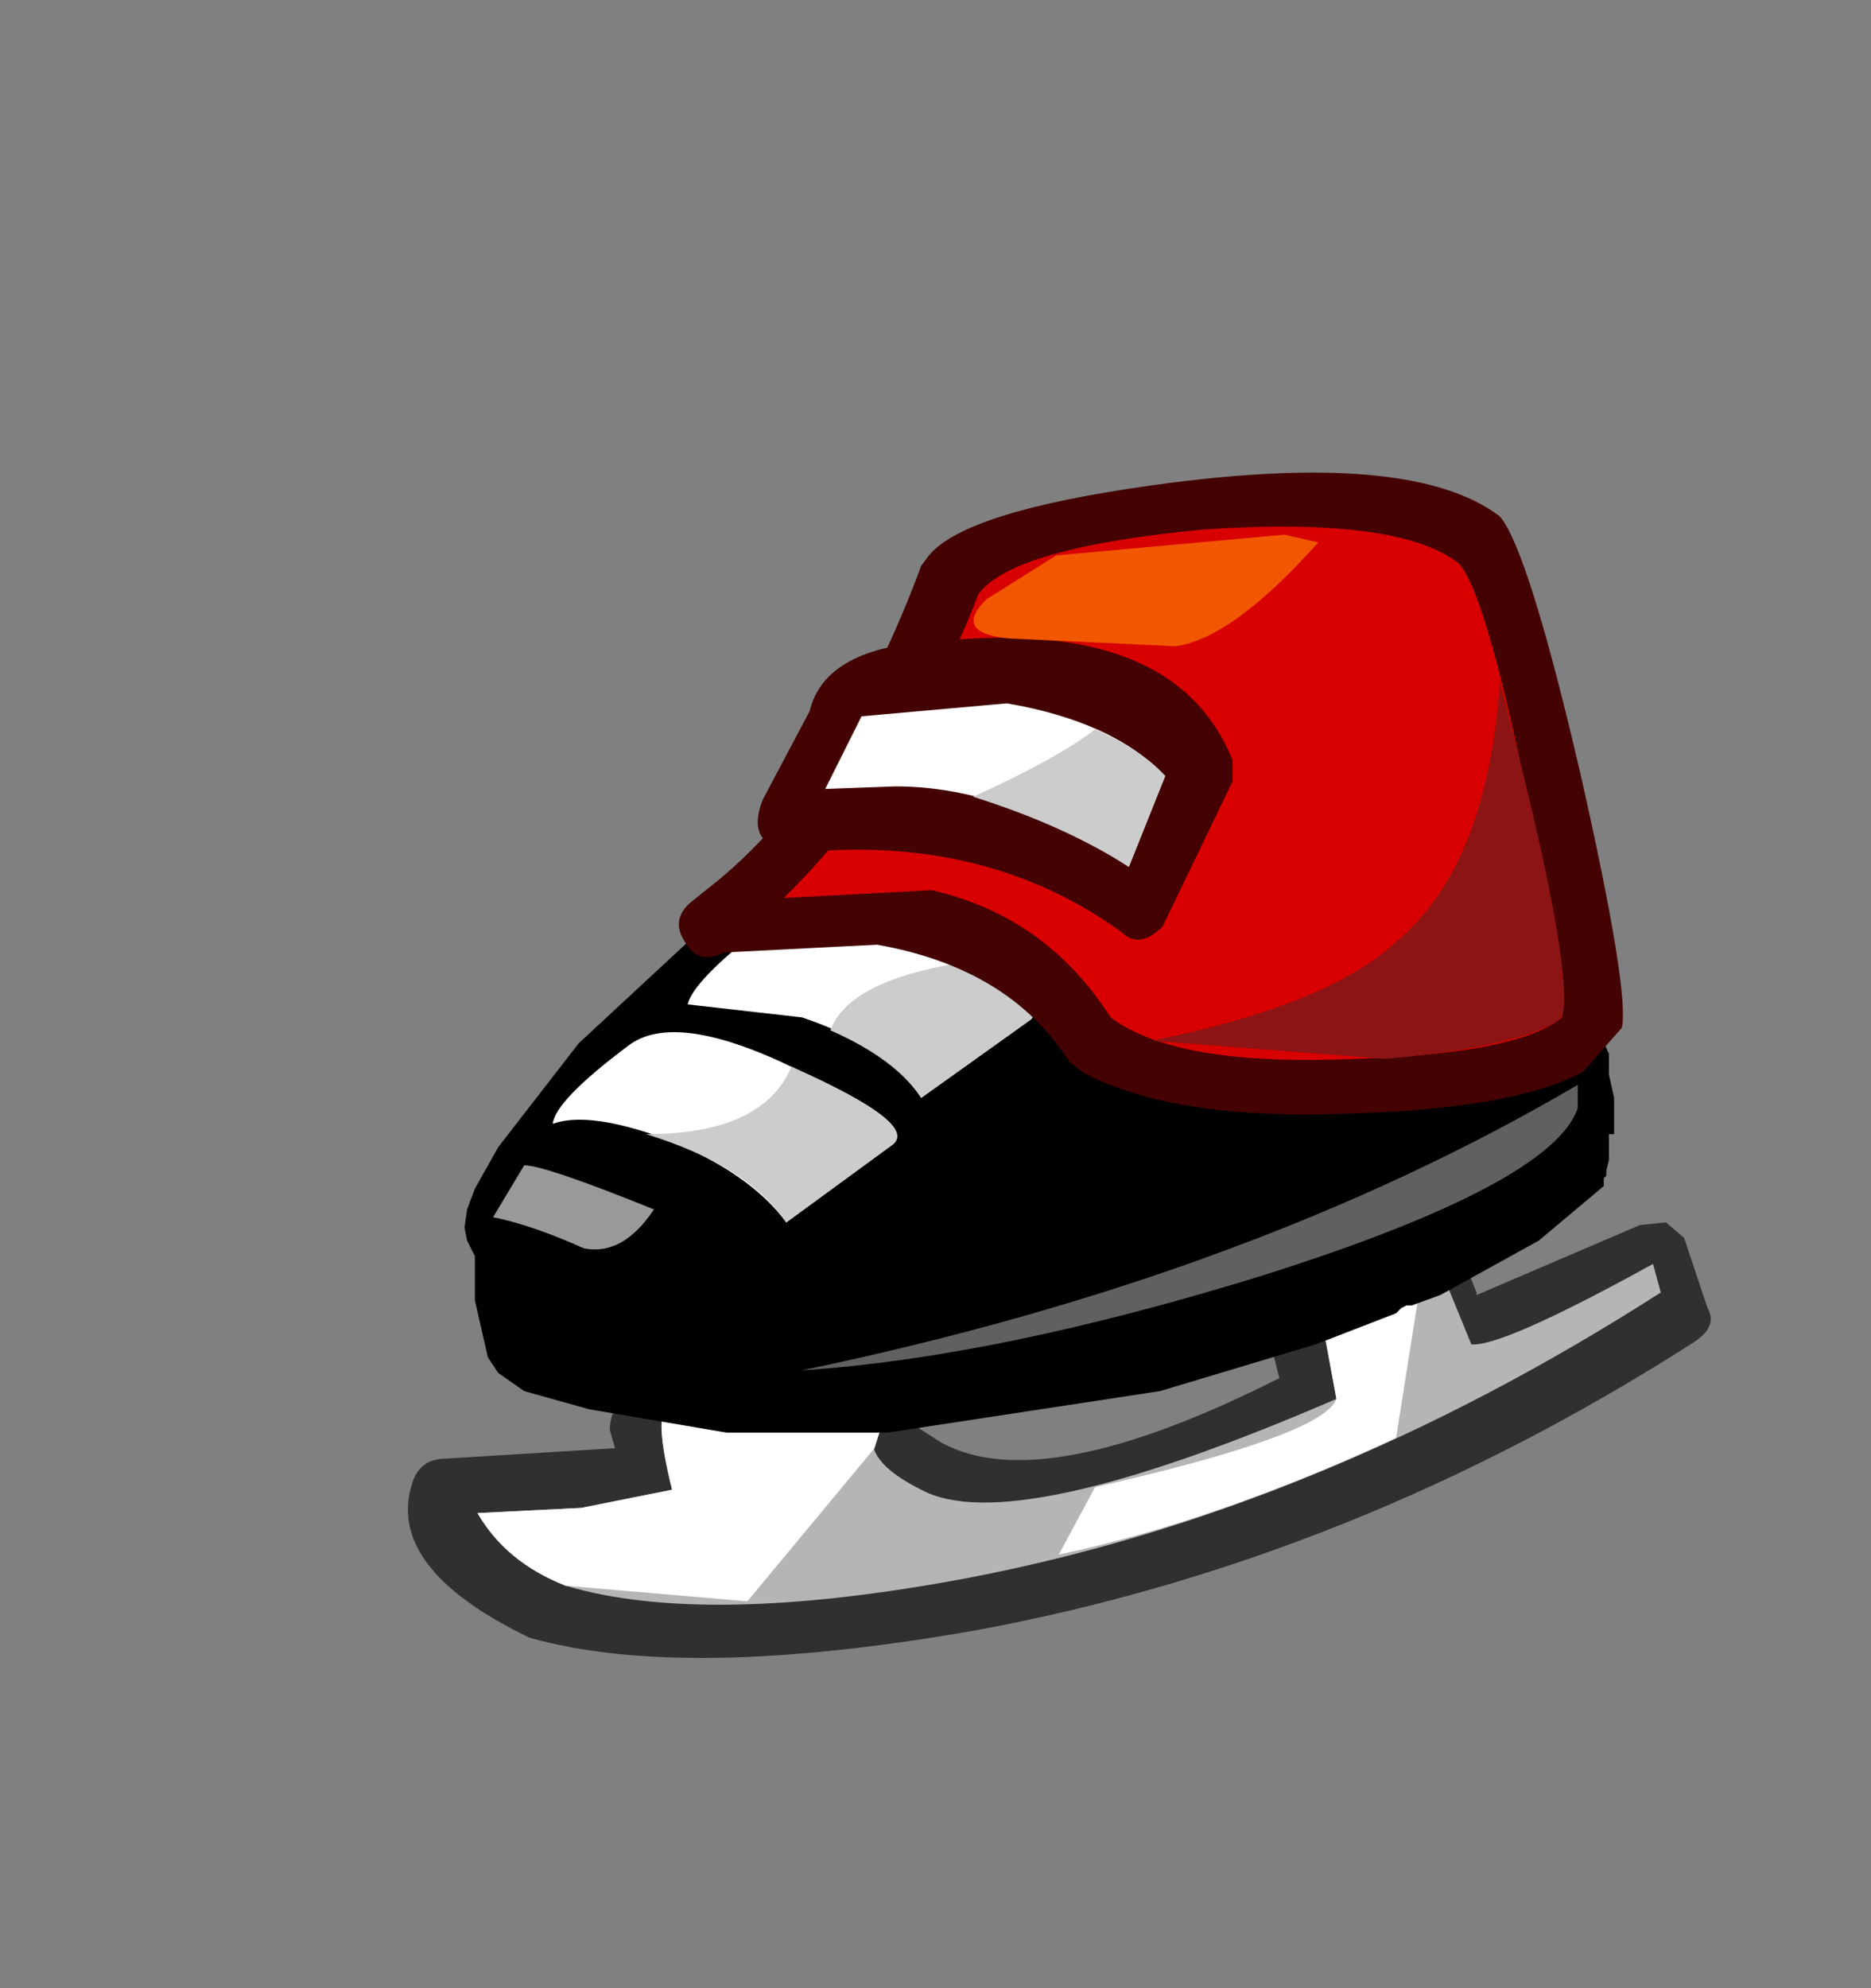 <?xml version="1.0" encoding="UTF-8" standalone="no"?>
<svg xmlns:xlink="http://www.w3.org/1999/xlink" height="38.3px" width="36.05px" xmlns="http://www.w3.org/2000/svg">
  <rect width="100%" height="100%" fill="#808080" stroke="none"/>
  <g transform="matrix(1.0, 0.0, 0.0, 1.0, 23.8, 14.85)">
    <use height="22.85" transform="matrix(1.0, 0.0, 0.0, 1.0, -15.95, -5.75)" width="25.1" xlink:href="#shape0"/>
  </g>
  <defs>
    <g id="shape0" transform="matrix(1.0, 0.0, 0.0, 1.0, 15.95, 5.75)">
      <path d="M4.65 10.05 L4.65 10.1 7.8 8.75 8.3 8.7 8.65 9.0 9.1 10.35 Q9.3 10.7 8.85 11.0 2.3 15.2 -4.95 16.55 -10.6 17.55 -13.6 16.7 -16.4 15.35 -15.85 13.7 -15.7 13.25 -15.2 13.25 L-11.95 13.05 -12.05 12.7 Q-12.05 12.25 -11.65 11.95 -9.95 10.55 -6.6 11.5 -6.1 11.7 -6.1 12.0 L-6.05 12.2 -6.2 12.6 -5.65 12.95 Q-3.7 14.0 0.85 11.7 L0.7 11.1 Q0.7 10.7 1.15 10.3 2.1 9.6 3.9 9.35 L4.45 9.55 4.65 10.05" fill="#303030" fill-rule="evenodd" stroke="none"/>
      <path d="M4.1 9.95 L4.55 11.05 Q5.15 11.1 8.05 9.5 L8.2 10.05 Q1.65 14.25 -5.15 15.55 -10.2 16.5 -12.9 15.7 -14.05 15.25 -14.6 14.3 L-12.6 14.2 -10.85 13.85 Q-11.2 12.45 -10.95 12.25 -10.4 11.8 -8.55 11.85 L-6.65 12.1 -6.95 12.75 Q-7.15 13.3 -6.05 13.85 -4.3 14.8 1.95 12.1 L1.7 10.75 4.1 9.95" fill="#b5b5b5" fill-rule="evenodd" stroke="none"/>
      <path d="M-8.55 11.85 L-6.65 12.1 -6.95 13.05 -9.4 16.0 -12.9 15.7 Q-14.05 15.25 -14.6 14.3 L-12.6 14.2 -10.85 13.85 Q-11.2 12.45 -10.95 12.25 -10.4 11.8 -8.55 11.85" fill="#ffffff" fill-rule="evenodd" stroke="none"/>
      <path d="M1.95 12.1 L1.7 10.75 Q1.7 10.3 3.55 10.0 L3.1 12.85 Q-0.35 14.45 -3.4 15.1 L-2.7 13.8 Q1.7 12.8 1.95 12.1" fill="#ffffff" fill-rule="evenodd" stroke="none"/>
      <path d="M4.1 -1.2 L7.2 5.45 7.2 5.85 7.3 6.3 7.3 7.0 7.2 7.0 7.2 7.5 7.15 7.7 7.15 7.8 7.1 7.85 7.1 8.0 5.85 9.05 3.95 10.1 3.4 10.3 3.3 10.3 3.2 10.35 3.1 10.45 1.55 11.05 -1.45 11.95 -6.7 12.75 -9.8 12.75 -12.45 12.3 -13.7 11.95 -14.2 11.6 -14.4 11.3 -14.65 10.2 -14.65 9.35 -14.8 9.05 -14.85 8.8 -14.8 8.45 -14.65 8.05 -14.2 7.25 -12.65 5.25 -7.1 0.1 -5.15 -1.15 -3.2 -1.95 -0.95 -2.25 1.9 -2.0 4.1 -1.2" fill="#000000" fill-rule="evenodd" stroke="none"/>
      <path d="M-8.35 4.75 L-10.55 4.5 Q-10.45 4.05 -9.1 3.0 -8.2 2.3 -5.85 3.35 -3.55 4.5 -3.95 4.8 L-6.05 6.3 Q-6.7 5.3 -8.35 4.75" fill="#ffffff" fill-rule="evenodd" stroke="none"/>
      <path d="M-7.8 5.0 Q-7.45 4.05 -5.3 3.7 -3.65 4.6 -3.95 4.8 L-6.05 6.3 Q-6.55 5.55 -7.8 5.0" fill="#cccccc" fill-rule="evenodd" stroke="none"/>
      <path d="M-10.95 7.1 Q-12.45 6.55 -13.15 6.8 -13.1 6.35 -11.7 5.3 -10.8 4.6 -8.45 5.75 -6.1 6.8 -6.6 7.2 L-8.65 8.7 Q-9.35 7.75 -10.95 7.1" fill="#ffffff" fill-rule="evenodd" stroke="none"/>
      <path d="M-11.35 7.0 Q-9.1 7.0 -8.55 5.7 -6.1 6.8 -6.6 7.2 L-8.65 8.7 Q-9.4 7.6 -11.35 7.0" fill="#cccccc" fill-rule="evenodd" stroke="none"/>
      <path d="M-6.05 -3.95 L-5.9 -4.15 Q-5.2 -5.0 -1.6 -5.5 3.4 -6.2 5.1 -4.9 5.65 -4.25 6.65 0.05 7.6 4.25 7.45 4.95 L6.7 5.8 Q5.4 6.5 2.3 6.6 -1.2 6.75 -2.95 5.8 L-3.2 5.6 Q-4.35 3.8 -6.9 3.35 L-9.85 3.5 Q-10.35 3.75 -10.6 3.3 -10.9 2.85 -10.45 2.5 L-9.95 2.1 Q-7.55 0.1 -6.05 -3.95" fill="#440202" fill-rule="evenodd" stroke="none"/>
      <path d="M-0.6 -4.65 Q3.15 -4.9 4.3 -4.0 4.8 -3.5 5.6 0.35 L6.3 4.75 Q5.45 5.45 2.3 5.55 -1.15 5.7 -2.4 4.75 -3.65 2.8 -5.85 2.3 L-8.7 2.45 Q-6.3 0.1 -4.95 -3.4 -4.3 -4.3 -0.6 -4.65" fill="#d80000" fill-rule="evenodd" stroke="none"/>
      <path d="M6.3 4.75 Q5.6 5.3 2.9 5.55 L-1.6 5.2 Q1.85 4.5 3.15 3.25 4.85 1.8 5.1 -1.7 6.55 3.8 6.3 4.75" fill="#8c1414" fill-rule="evenodd" stroke="none"/>
      <path d="M-8.2 -1.15 Q-7.9 -2.4 -5.7 -2.5 -1.15 -2.95 -0.05 -0.2 L-0.05 0.2 -1.4 3.0 Q-1.85 3.45 -2.2 3.1 -4.7 1.3 -8.1 1.55 -8.9 1.7 -9.1 1.3 -9.3 1.05 -9.1 0.55 L-8.2 -1.15" fill="#440202" fill-rule="evenodd" stroke="none"/>
      <path d="M-7.2 -1.05 L-4.4 -1.3 Q-2.35 -0.95 -1.35 0.1 L-2.05 1.85 Q-4.4 0.3 -6.55 0.3 L-7.9 0.35 -7.2 -1.05" fill="#ffffff" fill-rule="evenodd" stroke="none"/>
      <path d="M-1.35 0.1 L-2.05 1.85 Q-3.3 1.05 -5.05 0.5 -3.4 -0.25 -2.7 -0.8 -1.8 -0.4 -1.35 0.1" fill="#cccccc" fill-rule="evenodd" stroke="none"/>
      <path d="M-12.55 9.2 Q-13.55 8.75 -14.3 8.6 L-13.7 7.6 Q-13.3 7.6 -11.2 8.45 -11.8 9.35 -12.55 9.2" fill="#999999" fill-rule="evenodd" stroke="none"/>
      <path d="M0.95 -4.55 L1.6 -4.4 Q-0.05 -2.55 -1.15 -2.4 L-4.35 -2.55 Q-5.45 -2.65 -4.8 -3.3 L-3.45 -4.15 0.95 -4.55" fill="#f25700" fill-rule="evenodd" stroke="none"/>
      <path d="M6.6 6.5 Q6.1 7.95 0.6 9.7 -4.55 11.3 -8.35 11.55 0.3 9.75 6.6 6.05 L6.6 6.5" fill="#606060" fill-rule="evenodd" stroke="none"/>
    </g>
  </defs>
</svg>
